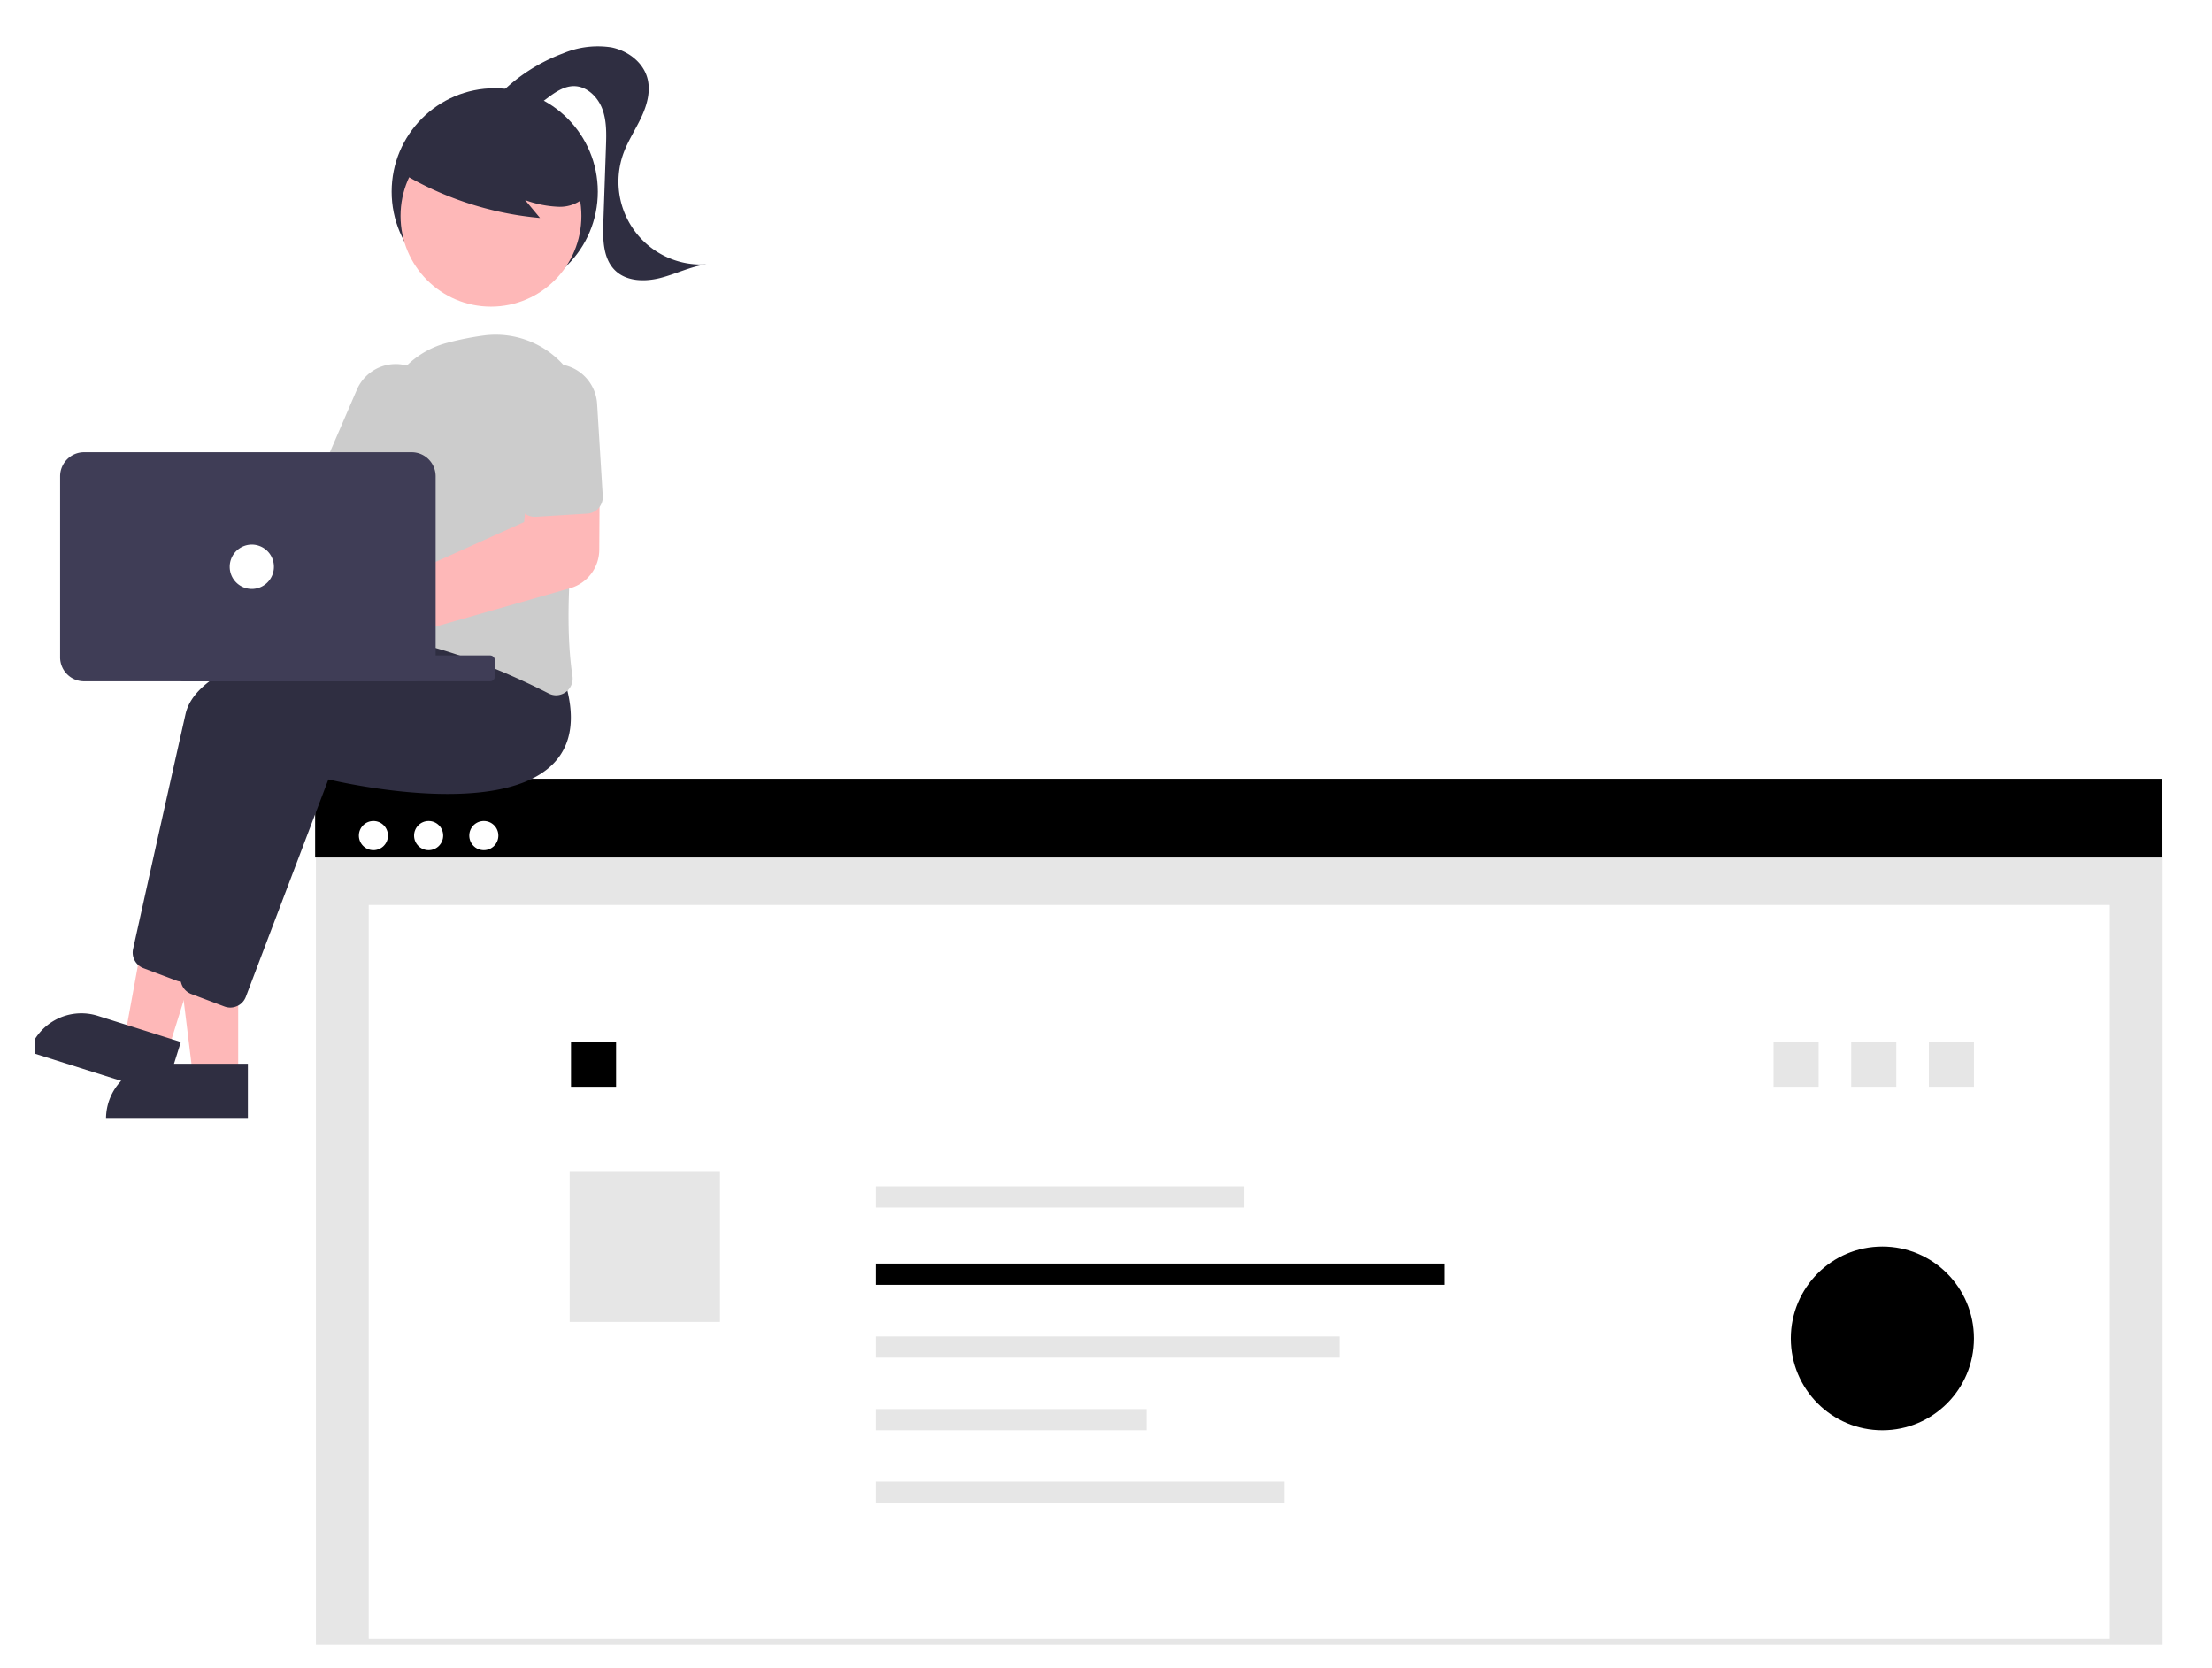 <svg width="191" height="144" fill="none" xmlns="http://www.w3.org/2000/svg"><g clip-path="url(#clip0)" filter="url(#filter0_d)"><path d="M186.736 67.624H27.279v75.921h159.457v-75.92z" fill="#E6E6E6"/><path d="M182.176 74.135H31.838v63.343h150.338V74.134z" fill="#fff"/><path d="M157.035 85.925h-3.893v3.906h3.893v-3.906z" fill="#E6E6E6"/><path d="M53.196 85.925h-3.892v3.906h3.892v-3.906z" fill="#000"/><path d="M62.168 97.114H49.19v13.02h12.977v-13.02z" fill="#E6E6E6"/><path d="M186.668 63.238H27.211v6.797h159.457v-6.797z" fill="#000"/><path d="M32.245 69.404c.693 0 1.255-.564 1.255-1.26 0-.695-.562-1.26-1.255-1.26-.694 0-1.256.565-1.256 1.26 0 .696.562 1.26 1.256 1.26zm4.765 0c.694 0 1.257-.564 1.257-1.26 0-.695-.563-1.26-1.256-1.26-.694 0-1.256.565-1.256 1.26 0 .696.562 1.26 1.256 1.26zm4.767 0c.693 0 1.255-.564 1.255-1.26 0-.695-.562-1.26-1.255-1.26-.694 0-1.256.565-1.256 1.26 0 .696.562 1.26 1.256 1.26z" fill="#fff"/><path d="M107.42 98.416H75.627v1.831h31.793v-1.831z" fill="#E6E6E6"/><path d="M124.722 105.095H75.627v1.832h49.095v-1.832z" fill="#000"/><path d="M115.638 111.388H75.627v1.832h40.011v-1.832zm-16.653 6.27H75.627v1.832h23.358v-1.832zm11.895 6.269H75.627v1.832h35.253v-1.832zm52.86-38.002h-3.893v3.906h3.893v-3.906zm6.705 0h-3.893v3.906h3.893v-3.906z" fill="#E6E6E6"/><path opacity=".997" d="M162.538 119.489c4.366 0 7.906-3.551 7.906-7.932 0-4.382-3.54-7.933-7.906-7.933s-7.906 3.551-7.906 7.933c0 4.381 3.54 7.932 7.906 7.932z" fill="#000"/><path d="M42.719 21.48c4.916 0 8.9-3.999 8.9-8.931 0-4.932-3.984-8.93-8.9-8.93s-8.901 3.998-8.901 8.93c0 4.932 3.985 8.93 8.9 8.93z" fill="#2F2E41"/><path d="M20.568 88.962H16.67L14.816 73.88h5.752v15.082z" fill="#FEB8B8"/><path d="M13.887 87.845h7.517v4.748H9.155c0-1.259.499-2.467 1.386-3.357a4.724 4.724 0 013.346-1.391z" fill="#2F2E41"/><path d="M14.484 86.78l-3.718-1.171 2.732-14.948 5.487 1.728-4.5 14.39z" fill="#FEB8B8"/><path d="M8.442 83.707l7.171 2.258-1.417 4.531-11.687-3.68a4.753 4.753 0 012.325-2.787 4.72 4.72 0 013.608-.322zm7.311-2.946c-.17 0-.34-.03-.499-.09l-2.868-1.08a1.437 1.437 0 01-.894-1.653 5718.65 5718.65 0 014.529-20.29c1.597-7.054 24.904-8.365 25.895-8.417l.082-.005 2.622 3.305c.947 3.055.647 5.438-.893 7.083-4.493 4.8-17.906 1.822-19.505 1.445l-7.13 18.778a1.439 1.439 0 01-1.338.924h-.001z" fill="#2F2E41"/><path d="M19.885 82.994c-.17 0-.34-.03-.498-.09l-2.868-1.08a1.437 1.437 0 01-.894-1.653 5897.97 5897.97 0 014.529-20.29c1.598-7.055 24.904-8.365 25.895-8.418l.082-.004 2.62 3.305c.948 3.056.648 5.439-.892 7.084-4.492 4.798-17.906 1.821-19.505 1.444l-7.13 18.778a1.438 1.438 0 01-1.34.924h.001z" fill="#2F2E41"/><path d="M11.59 37.057c.105.141.2.29.281.447L27.55 39.16l2.258-3.105 5.115 2.805-4.433 7.534-19.228-4.919a3.332 3.332 0 01-5.208-.705 3.357 3.357 0 01.283-3.795 3.335 3.335 0 013.637-1.078 3.337 3.337 0 011.617 1.158z" fill="#FEB8B8"/><path d="M48.024 56.03c-.227 0-.45-.056-.651-.16-3.136-1.6-9.24-4.37-14.901-4.949a1.394 1.394 0 01-.984-.558 1.444 1.444 0 01-.265-1.12c.51-2.837 1.682-10.062 1.531-15.852a7.863 7.863 0 011.59-4.942 7.818 7.818 0 014.317-2.863 25.29 25.29 0 013.15-.623 7.856 7.856 0 016.682 2.374 7.916 7.916 0 012.08 6.8c-1.01 6-2.028 14.382-1.144 20.233a1.442 1.442 0 01-1.405 1.66z" fill="#CCC"/><path d="M33.045 40.767c-.196 0-.39-.041-.568-.12l-4.085-1.773a1.441 1.441 0 01-.744-1.887l3.157-7.318a3.668 3.668 0 011.995-1.968 3.644 3.644 0 013.977.83 3.67 3.67 0 01.758 4.004l-.02.048-3.157 7.318a1.437 1.437 0 01-1.313.866z" fill="#CCC"/><path d="M42.394 22.474c4.312 0 7.808-3.508 7.808-7.835 0-4.326-3.496-7.834-7.808-7.834-4.312 0-7.808 3.508-7.808 7.835 0 4.326 3.496 7.834 7.808 7.834z" fill="#FEB8B8"/><path d="M34.445 10.79a28.097 28.097 0 0012.184 4.028l-1.285-1.544a9.407 9.407 0 002.916.58 3.185 3.185 0 002.602-1.221 2.985 2.985 0 00.199-2.752 5.64 5.64 0 00-1.77-2.22 10.5 10.5 0 00-9.805-1.758 6.293 6.293 0 00-2.928 1.884c-.74.917-2.165 1.733-1.786 2.85l-.327.153z" fill="#2F2E41"/><path d="M43.092 4.19A15.162 15.162 0 0148.609.61a7.74 7.74 0 014.18-.521c1.395.281 2.713 1.25 3.102 2.622.318 1.123-.01 2.331-.504 3.388-.493 1.058-1.152 2.037-1.552 3.133a7.173 7.173 0 00.993 6.746 7.13 7.13 0 002.73 2.207 7.105 7.105 0 003.448.635c-1.37.185-2.633.83-3.972 1.174-1.34.344-2.92.32-3.915-.642-1.053-1.018-1.074-2.674-1.023-4.141l.226-6.54c.039-1.112.072-2.26-.328-3.298-.4-1.038-1.35-1.946-2.458-1.937-.84.007-1.584.518-2.258 1.022-.674.504-1.387 1.04-2.224 1.116-.837.075-1.793-.546-1.73-1.387" fill="#2F2E41"/><path d="M29.267 54.017a3.488 3.488 0 01-2.703-1.287 3.514 3.514 0 01-.723-2.913 3.514 3.514 0 011.786-2.408 3.49 3.49 0 012.989-.142c.143.06.282.131.416.212l14.223-6.407.4-3.87 6.13-.165-.04 6.444a3.477 3.477 0 01-.705 2.065 3.458 3.458 0 01-1.794 1.234l-16.632 4.75c-.032.11-.07.218-.113.325a3.52 3.52 0 01-1.291 1.57c-.575.385-1.25.59-1.941.592h-.002z" fill="#FEB8B8"/><path d="M51.266 40.195a1.42 1.42 0 01-.56.151l-4.442.275a1.429 1.429 0 01-1.035-.358 1.439 1.439 0 01-.48-.987l-.488-7.959c-.059-.97.27-1.924.911-2.652a3.651 3.651 0 015.158-.319 3.673 3.673 0 011.229 2.52l.487 7.96a1.443 1.443 0 01-.78 1.369z" fill="#CCC"/><path d="M42.321 52.589H15.79a.404.404 0 00-.403.404v1.424c0 .224.18.404.403.404h26.532a.404.404 0 00.403-.404v-1.424a.404.404 0 00-.403-.404z" fill="#3F3D56"/><path d="M5.191 52.749v-15.63c0-.55.219-1.076.606-1.465a2.065 2.065 0 011.46-.608H35.55a2.075 2.075 0 012.066 2.073v15.63a2.08 2.08 0 01-.605 1.465 2.066 2.066 0 01-1.46.608H7.256c-.548 0-1.073-.22-1.46-.608a2.08 2.08 0 01-.606-1.465z" fill="#3F3D56"/><path d="M21.744 46.849a1.91 1.91 0 001.907-1.914 1.91 1.91 0 00-1.907-1.914 1.91 1.91 0 00-1.908 1.914 1.91 1.91 0 001.908 1.914z" fill="#fff"/></g><defs><clipPath id="clip0"><path fill="#fff" transform="translate(3)" d="M0 0h184v138H0z"/></clipPath><filter id="filter0_d" x="-1" y="0" width="192" height="146" filterUnits="userSpaceOnUse" color-interpolation-filters="sRGB"><feFlood flood-opacity="0" result="BackgroundImageFix"/><feColorMatrix in="SourceAlpha" values="0 0 0 0 0 0 0 0 0 0 0 0 0 0 0 0 0 0 127 0"/><feOffset dy="4"/><feGaussianBlur stdDeviation="2"/><feColorMatrix values="0 0 0 0 0 0 0 0 0 0 0 0 0 0 0 0 0 0 0.25 0"/><feBlend in2="BackgroundImageFix" result="effect1_dropShadow"/><feBlend in="SourceGraphic" in2="effect1_dropShadow" result="shape"/></filter></defs></svg>